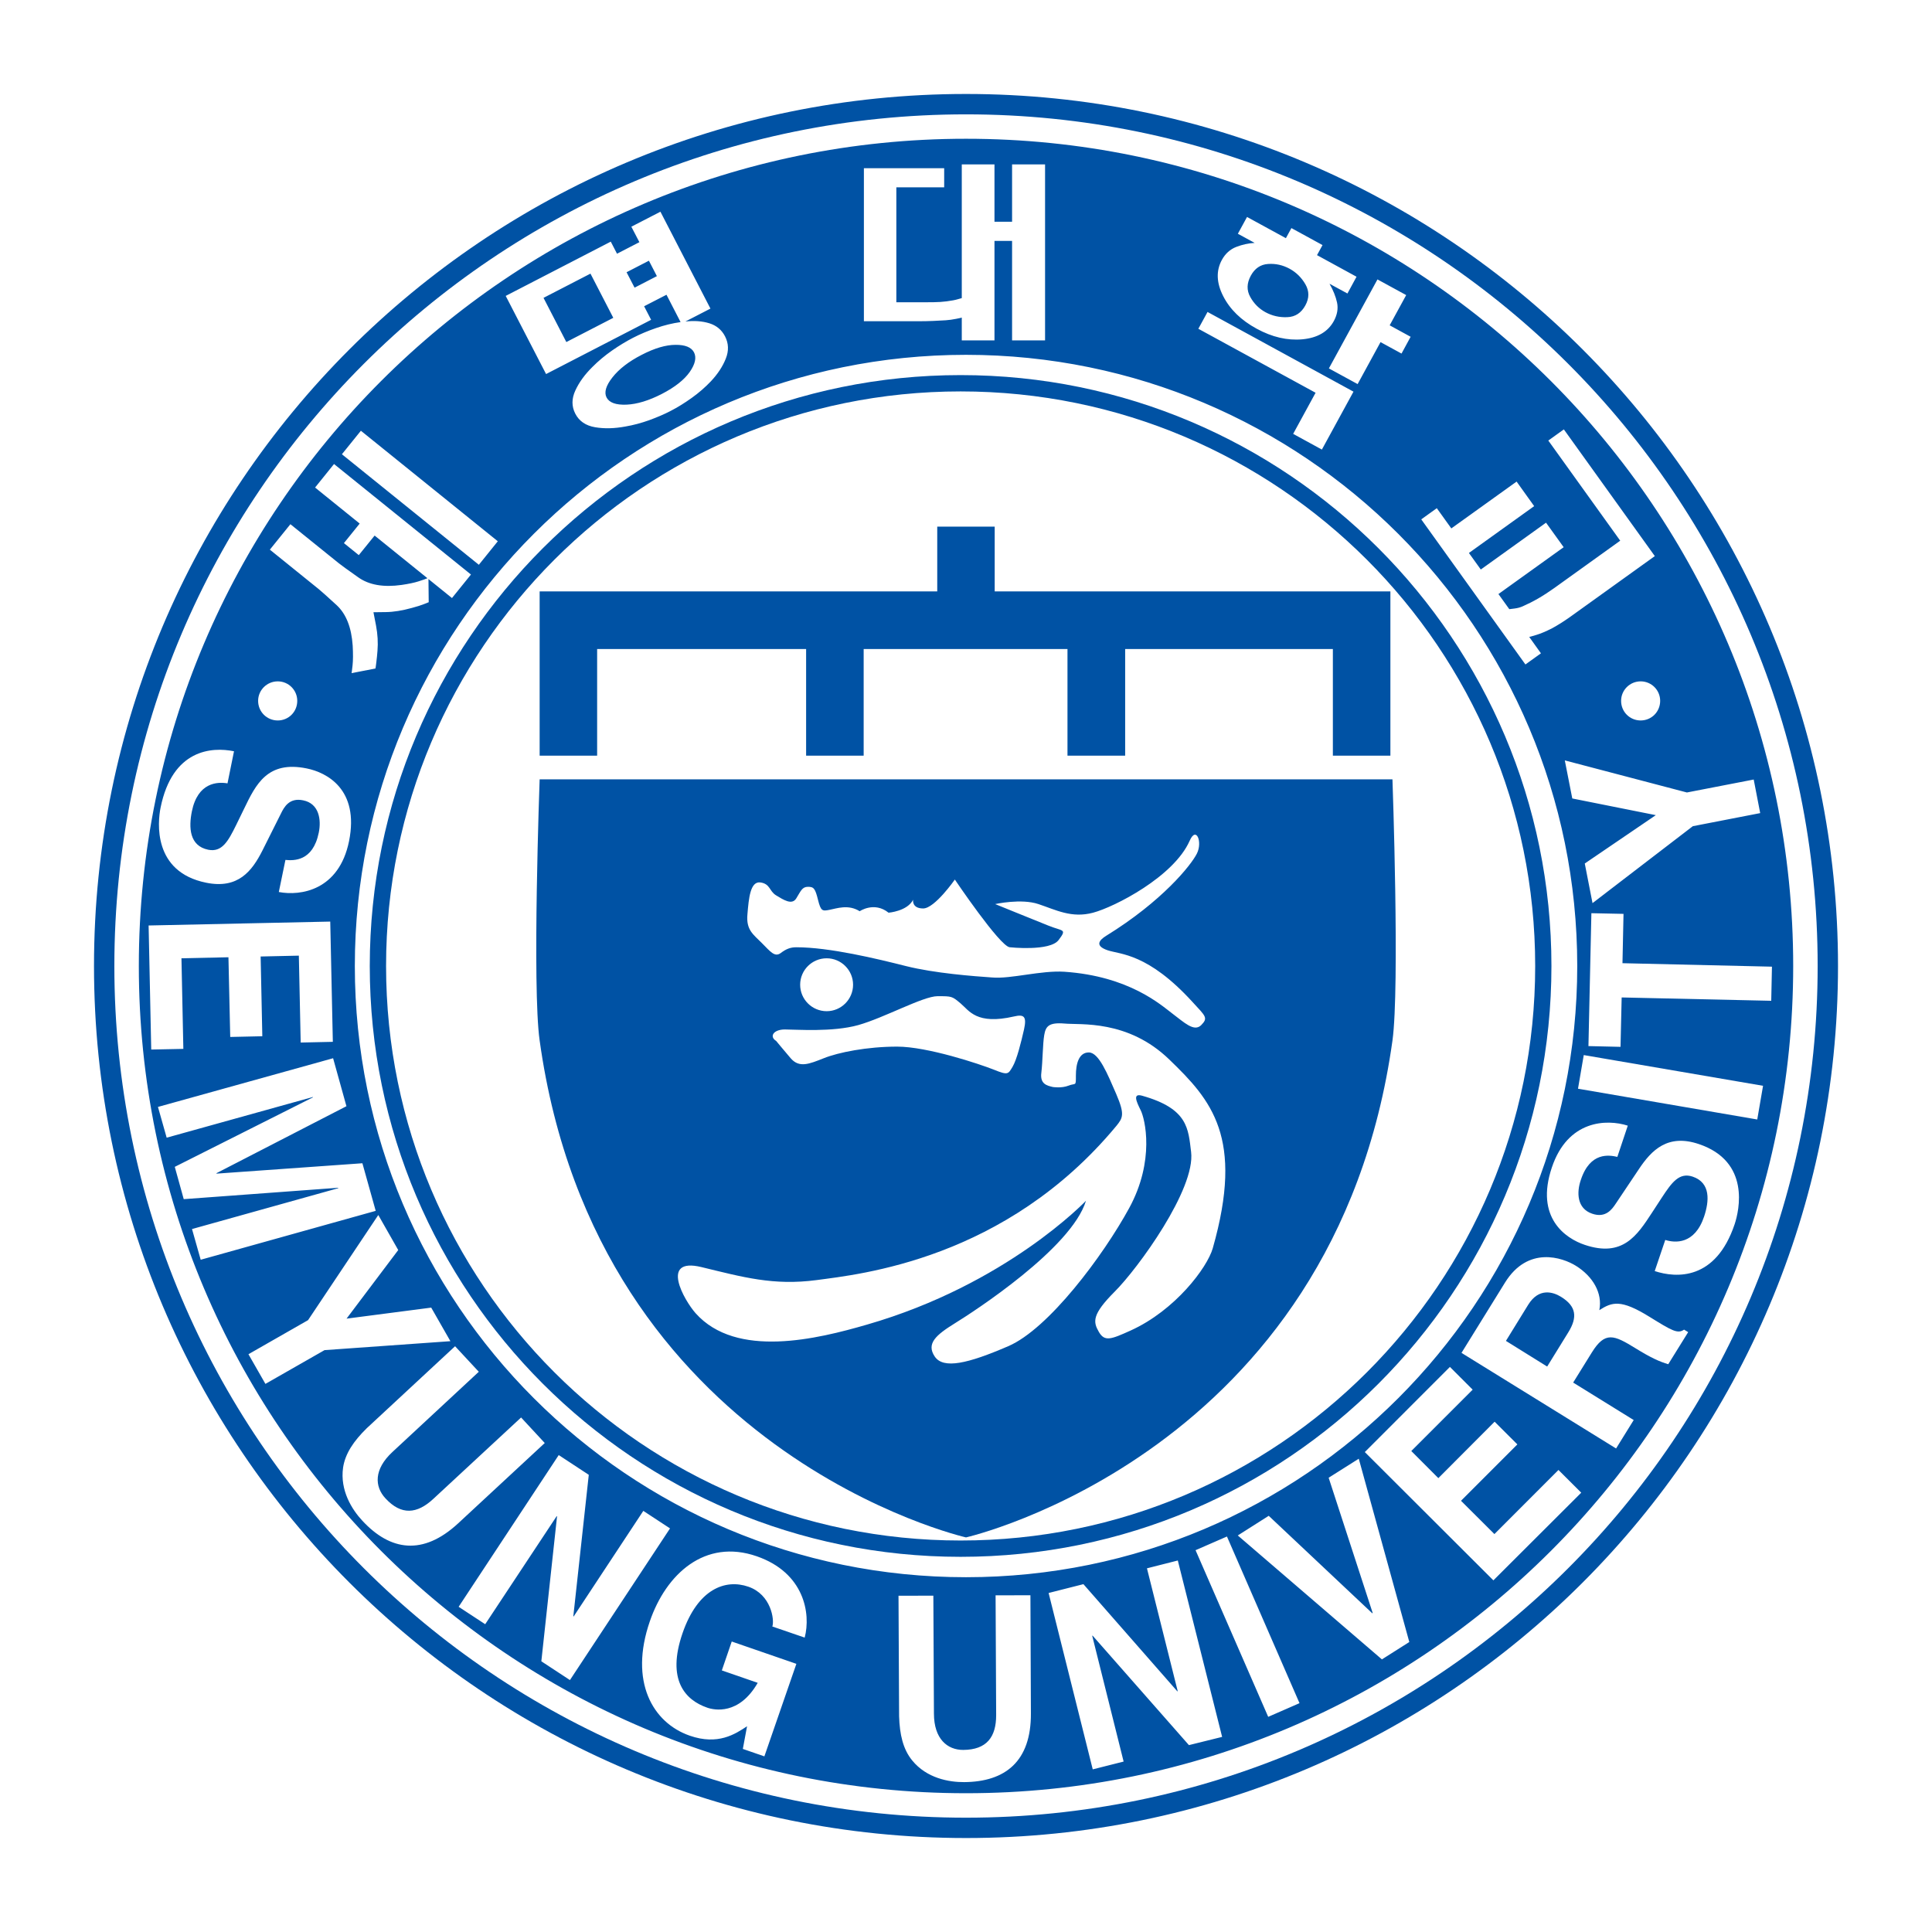 <?xml version="1.0" encoding="iso-8859-1"?>
<!-- Generator: Adobe Illustrator 15.1.0, SVG Export Plug-In . SVG Version: 6.00 Build 0)  -->
<!DOCTYPE svg PUBLIC "-//W3C//DTD SVG 1.1//EN" "http://www.w3.org/Graphics/SVG/1.1/DTD/svg11.dtd">
<svg version="1.1" id="&#xB808;&#xC774;&#xC5B4;_1" xmlns="http://www.w3.org/2000/svg" xmlns:xlink="http://www.w3.org/1999/xlink"
	 x="0px" y="0px" width="200px" height="200px" viewBox="0 0 200 200" style="enable-background:new 0 0 200 200;"
	 xml:space="preserve">
<g>
	<path style="fill:#0052A4;" d="M9.731,100.001C9.731,50.153,50.141,9.728,100,9.728c49.857,0,90.27,40.425,90.27,90.274
		c0,49.844-40.413,90.27-90.27,90.27C50.141,190.271,9.731,149.846,9.731,100.001z M100,188.166
		c48.683,0,88.163-39.475,88.163-88.165c0-48.688-39.479-88.163-88.163-88.163c-48.684,0-88.162,39.476-88.162,88.163
		C11.837,148.691,51.315,188.166,100,188.166z"/>
	<path style="fill:#0052A4;" d="M38.278,100.001c0-33.776,27.393-61.171,61.166-61.171c33.778,0,61.16,27.396,61.16,61.171
		c0,33.772-27.382,61.161-61.16,61.161C65.671,161.162,38.278,133.773,38.278,100.001z M99.444,159.473
		c32.85,0,59.478-26.619,59.478-59.471c0-32.851-26.628-59.483-59.478-59.483c-32.852,0-59.478,26.632-59.478,59.483
		C39.967,132.854,66.593,159.473,99.444,159.473z"/>
	<polygon style="fill:#0052A4;" points="143.545,61.222 102.971,61.222 102.971,54.517 97.023,54.517 97.023,61.222 56.449,61.222 
		55.864,61.222 55.864,78.226 61.815,78.226 61.815,67.187 83.449,67.187 83.449,78.226 89.406,78.226 89.406,67.187 
		110.506,67.187 110.506,78.226 116.476,78.226 116.476,67.187 137.978,67.187 137.978,78.226 143.933,78.226 143.933,61.222 	"/>
	<path style="fill:#0052A4;" d="M144.147,80.677H55.864c0,0-0.786,21.516,0,27.036C61.815,150.484,100,159.152,100,159.152
		s38.182-8.668,44.148-51.439C144.91,102.193,144.147,80.677,144.147,80.677z M77.375,94.633c0.138-1.646,0.292-3.428,1.348-3.283
		c1.03,0.153,0.894,0.899,1.624,1.34c0.751,0.452,1.642,1.049,2.089,0.298c0.458-0.738,0.595-1.186,1.201-1.186
		c0.592,0,0.747,0.148,1.04,1.34c0.298,1.188,0.446,1.188,1.192,1.043c0.751-0.142,1.942-0.596,3.125,0.145
		c0,0,1.506-1.037,2.99,0.152c0,0,1.943-0.152,2.539-1.34c0,0-0.155,0.901,1.043,0.901c1.196,0,3.279-2.992,3.279-2.992
		s4.623,6.858,5.67,7.007c0,0,4.175,0.455,5.075-0.75c0.894-1.179,0.44-0.881-1.05-1.484c-1.492-0.595-5.521-2.234-5.521-2.234
		s2.684-0.602,4.476,0c1.797,0.596,3.429,1.489,5.658,0.893c2.244-0.6,8.358-3.729,10.001-7.448
		c0.685-1.564,1.347,0.138,0.748,1.327c-0.6,1.199-3.586,4.932-9.396,8.514c-0.732,0.452-1.192,1.035,0.148,1.494
		c1.341,0.449,4.173,0.293,8.801,5.364c1.35,1.473,1.636,1.627,0.894,2.385c-0.742,0.746-1.785-0.297-2.982-1.191
		c-1.192-0.9-4.471-3.873-11.185-4.333c-2.427-0.154-5.521,0.757-7.455,0.595c-1.939-0.135-5.965-0.433-8.958-1.186
		c-2.969-0.75-7.899-1.943-11.332-1.943c-0.584,0-1.031,0.151-1.626,0.604c-0.615,0.447-1.056-0.148-1.947-1.042
		C77.971,96.718,77.22,96.273,77.375,94.633z M88.847,106.117c2.694-0.758,6.717-2.992,8.207-2.992c1.497,0,1.497,0,2.39,0.75
		c0.889,0.748,1.64,2.242,5.52,1.35c1.055-0.25,1.337,0,1.042,1.346c-0.304,1.336-0.744,3.123-1.191,3.873
		c-0.453,0.746-0.453,0.889-1.937,0.285c-1.494-0.59-6.873-2.383-10.004-2.383c-3.129,0-6.109,0.602-7.602,1.203
		c-1.493,0.59-2.53,1.037-3.421,0c-0.896-1.049-1.505-1.793-1.505-1.793c-0.73-0.447-0.289-1.186,0.903-1.186
		C82.435,106.57,86.172,106.863,88.847,106.117z M82.832,101.938c0-1.506,1.226-2.736,2.744-2.736c1.503,0,2.734,1.229,2.734,2.736
		c0,1.51-1.231,2.74-2.734,2.74C84.058,104.678,82.832,103.447,82.832,101.938z M125.542,129.229c-0.576,2-3.879,6.412-8.498,8.506
		c-2.023,0.912-2.688,1.186-3.291,0.143c-0.601-1.037-0.735-1.789,1.644-4.172c2.392-2.385,8.391-10.621,7.905-14.465
		c-0.299-2.391-0.299-4.469-5.063-5.811c-1.01-0.285-0.605,0.59-0.161,1.49c0.456,0.889,1.498,5.215-1.183,10.137
		c-2.682,4.916-8.355,12.527-12.533,14.305c-4.165,1.799-6.71,2.396-7.601,1.061c-0.901-1.346,0.151-2.234,2.083-3.434
		c1.943-1.197,12.08-7.76,13.576-12.688c0,0-8.2,8.654-22.675,12.824c-5.112,1.482-13.514,3.557-17.739-1.184
		c-1.192-1.35-3.731-5.818,0.597-4.775c4.329,1.049,7.456,1.938,11.932,1.348c4.459-0.602,19.533-2.1,31.025-15.953
		c0.681-0.834,0.896-1.199,0-3.291c-0.905-2.08-1.806-4.322-2.845-4.322c-1.041,0-1.338,1.191-1.338,2.385
		c0,1.191,0,0.75-0.754,1.049c-0.743,0.293-1.636,0.143-1.636,0.143c-0.6-0.143-1.341-0.299-1.187-1.477
		c0.143-1.211,0.143-3,0.298-3.893c0.153-0.889,0.441-1.334,2.083-1.199c1.642,0.162,6.565-0.445,10.878,3.738
		C125.393,113.877,128.819,117.744,125.542,129.229z"/>
	<path style="fill:#0052A4;" d="M161.604,134.252c-0.845-0.527-2.3-0.957-3.402,0.811l-2.309,3.746l4.27,2.656l2.183-3.537
		C163.32,136.355,163.182,135.227,161.604,134.252z M68.001,28.586l-0.826-1.598l-2.313,1.195l0.829,1.595L68.001,28.586z
		 M63.488,32.901l-2.363-4.575l-4.86,2.508l2.362,4.575L63.488,32.901z M66.431,36.731c-1.344,0.689-2.353,1.471-3.03,2.334
		c-0.677,0.857-0.881,1.555-0.609,2.083c0.28,0.537,0.966,0.785,2.067,0.742c1.097-0.05,2.315-0.422,3.663-1.115
		c1.342-0.695,2.3-1.449,2.874-2.262c0.572-0.82,0.721-1.497,0.448-2.037c-0.276-0.527-0.913-0.788-1.918-0.778
		C68.926,35.701,67.759,36.042,66.431,36.731z M100,14.364c-47.294,0-85.628,38.34-85.628,85.637
		c0,47.286,38.333,85.633,85.628,85.633c47.292,0,85.631-38.348,85.631-85.633C185.631,52.705,147.292,14.364,100,14.364z
		 M181.543,80.697l0.672,3.476l-6.973,1.354l-10.385,7.964l-0.802-4.102l7.354-5.005l-8.647-1.727l-0.774-3.941l12.64,3.321
		L181.543,80.697z M163.276,100.001c0,34.946-28.326,63.272-63.277,63.272c-34.947,0-63.267-28.326-63.267-63.272
		c0-34.95,28.32-63.27,63.267-63.27C134.95,36.731,163.276,65.052,163.276,100.001z M169.842,74.582
		c-1.124,0-2.026-0.895-2.026-2.03c0-1.111,0.902-2.018,2.026-2.018c1.117,0,2.018,0.907,2.018,2.018
		C171.859,73.687,170.959,74.582,169.842,74.582z M148.737,52.608l1.503,2.093l6.758-4.848l1.818,2.542l-6.754,4.848l1.229,1.713
		l6.754-4.848l1.826,2.538l-6.754,4.849l1.124,1.565c0.03,0,0.207-0.024,0.533-0.065c0.33-0.04,0.614-0.121,0.86-0.232
		c0.542-0.239,1.076-0.509,1.598-0.81c0.521-0.301,1.08-0.663,1.67-1.083l6.822-4.898l-7.444-10.367l1.609-1.155l9.417,13.117
		l-6.642,4.769c-0.765,0.545-1.472,1.055-2.126,1.526c-0.655,0.465-1.277,0.857-1.859,1.173c-0.635,0.323-1.174,0.553-1.638,0.692
		c-0.462,0.14-0.704,0.208-0.737,0.208l1.213,1.696l-1.606,1.154l-10.784-15.021L148.737,52.608z M145.568,30.548l-1.709,3.129
		l2.169,1.186l-0.943,1.738l-2.173-1.186l-2.371,4.346l-2.975-1.624l5.029-9.212L145.568,30.548z M126.489,26.904
		c0.354-0.648,0.854-1.098,1.489-1.343c0.637-0.246,1.271-0.382,1.904-0.416l-1.739-0.947l0.949-1.738l4.023,2.197l0.57-1.046
		l3.222,1.76l-0.57,1.042l4.091,2.235l-0.942,1.735l-1.856-1.009c0.384,0.673,0.645,1.322,0.781,1.95
		c0.131,0.621,0.022,1.253-0.331,1.905c-0.615,1.124-1.704,1.753-3.264,1.897c-1.557,0.14-3.134-0.227-4.736-1.103
		c-1.602-0.872-2.756-1.993-3.457-3.371C125.921,29.276,125.877,28.028,126.489,26.904z M125.003,32.293l15.109,8.251l-3.272,5.996
		l-2.973-1.626l2.322-4.256l-12.137-6.624L125.003,32.293z M89.43,17.413h8.311v1.98h-4.952v11.9h2.555
		c0.4,0,0.835-0.003,1.313-0.009c0.481-0.007,0.929-0.034,1.344-0.09c0.503-0.066,0.885-0.137,1.145-0.217
		c0.261-0.081,0.397-0.118,0.417-0.118v-13.84h3.385v5.938h1.822v-5.938h3.415v18.217h-3.415V24.937h-1.822v10.299h-3.385v-2.359
		c-0.02,0.012-0.212,0.057-0.587,0.13c-0.37,0.075-0.729,0.124-1.077,0.148c-0.417,0.026-0.853,0.051-1.304,0.068
		c-0.454,0.019-0.956,0.032-1.508,0.032H89.43V17.413z M63.227,25.014l0.646,1.251l2.316-1.195l-0.832-1.602l3.011-1.552
		l5.177,10.029l-2.591,1.337c0.921-0.102,1.75-0.041,2.485,0.186c0.732,0.23,1.272,0.68,1.614,1.344
		c0.378,0.733,0.407,1.502,0.08,2.316c-0.322,0.813-0.834,1.589-1.544,2.347c-0.579,0.608-1.235,1.182-1.969,1.707
		c-0.738,0.528-1.464,0.981-2.191,1.354c-0.676,0.354-1.428,0.671-2.24,0.968c-0.82,0.292-1.628,0.509-2.434,0.646
		c-1.142,0.214-2.197,0.242-3.154,0.077c-0.967-0.164-1.649-0.63-2.048-1.406c-0.387-0.751-0.384-1.552,0.007-2.396
		c0.394-0.856,0.982-1.664,1.776-2.446c0.603-0.608,1.275-1.167,2.017-1.688c0.739-0.512,1.461-0.953,2.172-1.319
		c0.728-0.376,1.52-0.711,2.384-1.008c0.863-0.298,1.707-0.503,2.545-0.621l-1.458-2.831l-2.316,1.192l0.724,1.402l-10.874,5.616
		l-4.178-8.089L63.227,25.014z M37.359,44.591l14.173,11.441l-1.962,2.434L35.394,47.024L37.359,44.591z M30.062,54.266l5.007,4.038
		c0.236,0.192,0.913,0.683,2.023,1.465c1.111,0.789,2.607,1.049,4.489,0.782c0.726-0.106,1.316-0.23,1.759-0.373
		c0.447-0.143,0.748-0.249,0.907-0.322l-5.466-4.414l-1.639,2.024l-1.539-1.243l1.632-2.023l-4.618-3.73l1.961-2.435l14.176,11.441
		l-1.965,2.434l-2.434-1.967l0.026,2.399c-0.019,0.003-0.181,0.068-0.485,0.193c-0.304,0.12-0.727,0.258-1.267,0.4
		c-0.987,0.273-1.881,0.418-2.684,0.428c-0.805,0.006-1.233,0.016-1.285,0.016c0.018,0.059,0.108,0.531,0.272,1.405
		c0.165,0.882,0.214,1.739,0.146,2.583c-0.031,0.419-0.074,0.823-0.122,1.208c-0.045,0.382-0.077,0.593-0.089,0.627l-2.471,0.481
		c0.013-0.036,0.044-0.305,0.101-0.801c0.055-0.502,0.061-1.185,0.014-2.048c-0.127-1.887-0.68-3.281-1.66-4.188
		c-0.987-0.904-1.605-1.462-1.863-1.667l-5.052-4.079L30.062,54.266z M28.754,70.534c1.118,0,2.018,0.907,2.018,2.018
		c0,1.136-0.899,2.03-2.018,2.03c-1.123,0-2.033-0.895-2.033-2.03C26.722,71.44,27.631,70.534,28.754,70.534z M16.62,83.621
		c1.219-6.06,5.306-6.321,7.604-5.85l-0.673,3.322c-1.035-0.173-3.077-0.117-3.691,2.912c-0.328,1.645-0.267,3.557,1.694,3.96
		c1.431,0.286,2.067-0.888,2.889-2.552l0.82-1.682c1.228-2.545,2.424-5.01,6.479-4.185c2.054,0.411,5.475,2.143,4.391,7.53
		c-1.033,5.085-5,5.698-7.27,5.265l0.685-3.322c0.829,0.075,2.84,0.186,3.452-2.83c0.27-1.335,0.04-3.01-1.625-3.34
		c-1.429-0.298-1.968,0.708-2.284,1.354l-1.921,3.836c-1.08,2.136-2.518,4.011-5.825,3.34C15.787,90.256,16.329,85.079,16.62,83.621
		z M15.384,95.806l18.803-0.404l0.268,12.448l-3.328,0.074l-0.191-8.996l-3.955,0.088l0.174,8.255l-3.322,0.074l-0.185-8.25
		l-4.864,0.105l0.196,9.38l-3.325,0.068L15.384,95.806z M19.877,127.23l15.141-4.229l-0.012-0.043l-15.986,1.178l-0.927-3.344
		l14.306-7.197l-0.011-0.033l-15.135,4.211l-0.901-3.184l18.13-5.041l1.381,4.967l-13.461,6.936l0.021,0.043l15.092-1.074
		l1.378,4.928l-18.117,5.061L19.877,127.23z M27.476,143.26l-1.757-3.072l6.17-3.527l7.272-10.883l2.064,3.627l-5.351,7.1
		l8.765-1.141l1.987,3.475l-13.031,0.926L27.476,143.26z M37.501,157.414c-1.064-1.143-2.322-3.123-1.985-5.494
		c0.223-1.459,1.101-2.746,2.452-4.072l9.141-8.486l2.456,2.643l-8.95,8.313c-1.926,1.789-1.847,3.57-0.716,4.787
		c1.645,1.789,3.28,1.619,4.96,0.057l9.085-8.424l2.449,2.643l-8.97,8.32C43.784,161.064,40.404,160.555,37.501,157.414z
		 M56.039,171.977l1.626-15.004l-0.036-0.023l-7.401,11.189l-2.75-1.803l10.361-15.707l3.111,2.043l-1.599,14.637l0.031,0.031
		l7.214-10.934l2.765,1.814L59,173.92L56.039,171.977z M83.301,169.523l-3.349-1.148c0.241-0.682-0.125-3.313-2.485-4.121
		c-2.387-0.826-5.227,0.236-6.806,4.799c-1.679,4.855,0.276,6.941,2.549,7.723c0.732,0.26,3.296,0.789,5.229-2.57l-3.715-1.285
		l1.025-2.992l6.692,2.311l-3.313,9.578l-2.23-0.77l0.438-2.348c-1.227,0.814-3.012,1.994-5.933,0.977
		c-3.845-1.336-6.292-5.613-4.127-11.854c1.667-4.854,5.686-8.59,11.071-6.715C83.258,162.813,83.956,167.029,83.301,169.523z
		 M99.804,184.484c-1.565,0.008-3.873-0.395-5.381-2.252c-0.937-1.148-1.292-2.676-1.348-4.563l-0.062-12.479l3.607-0.006
		l0.061,12.211c0.003,2.613,1.389,3.762,3.032,3.756c2.432-0.014,3.412-1.336,3.409-3.602l-0.059-12.402l3.606-0.006l0.05,12.229
		C106.745,182.332,104.075,184.455,99.804,184.484z M123.077,180.654l-9.967-11.328l-0.045,0.006l3.252,13.025l-3.197,0.807
		l-4.568-18.258l3.603-0.914l9.713,11.084h0.05l-3.186-12.723l3.194-0.811l4.588,18.262L123.077,180.654z M131.284,177.727
		l-7.52-17.252l3.249-1.416l7.512,17.252L131.284,177.727z M143.055,171.779l-14.92-12.828l3.203-2.035l10.718,10.088l0.046-0.023
		l-4.56-14.006l3.117-1.969l5.232,18.975L143.055,171.779z M154.595,163.598l-13.31-13.281l8.81-8.814l2.354,2.354l-6.352,6.352
		l2.801,2.807l5.825-5.842l2.354,2.35l-5.834,5.836l3.459,3.447l6.63-6.637l2.358,2.352L154.595,163.598z M172.697,141.223
		c-0.884-0.26-1.775-0.652-3.42-1.67c-2.199-1.352-3.114-1.764-4.495,0.461l-1.928,3.109l6.267,3.879l-1.824,2.943l-16.003-9.896
		l4.506-7.279c2.375-3.826,5.953-2.596,7.338-1.734c1.757,1.094,2.774,2.826,2.425,4.588c1.316-0.832,2.2-1.16,5.179,0.684
		c2.348,1.453,2.931,1.799,3.592,1.334l0.426,0.26L172.697,141.223z M179.573,126.721c-1.965,5.854-6.051,5.592-8.277,4.861
		l1.091-3.223c0.999,0.316,3.041,0.498,4.023-2.426c0.528-1.59,0.702-3.49-1.189-4.129c-1.394-0.465-2.162,0.609-3.182,2.16
		l-1.024,1.57c-1.545,2.365-3.032,4.656-6.959,3.334c-1.985-0.658-5.164-2.813-3.41-8.008c1.647-4.918,5.667-5.035,7.862-4.332
		l-1.081,3.232c-0.825-0.186-2.813-0.553-3.78,2.385c-0.44,1.266-0.429,2.961,1.183,3.5c1.399,0.475,2.046-0.459,2.445-1.061
		l2.378-3.551c1.326-1.998,3.004-3.676,6.202-2.602C181.222,120.232,180.041,125.305,179.573,126.721z M181.91,115.889
		l-18.556-3.186l0.596-3.482l18.56,3.18L181.91,115.889z M167.874,103.256l-0.118,5.113l-3.321-0.078l0.305-13.757l3.326,0.069
		l-0.108,5.107l15.474,0.359l-0.074,3.532L167.874,103.256z M131.008,32.324c0.686,0.372,1.438,0.546,2.257,0.509
		c0.819-0.031,1.441-0.44,1.863-1.216c0.413-0.751,0.415-1.478,0.009-2.183c-0.407-0.704-0.954-1.242-1.643-1.617
		c-0.701-0.378-1.44-0.547-2.221-0.491c-0.784,0.05-1.379,0.459-1.789,1.211c-0.421,0.776-0.446,1.508-0.057,2.204
		C129.807,31.43,130.335,31.958,131.008,32.324z"/>
</g>
</svg>
